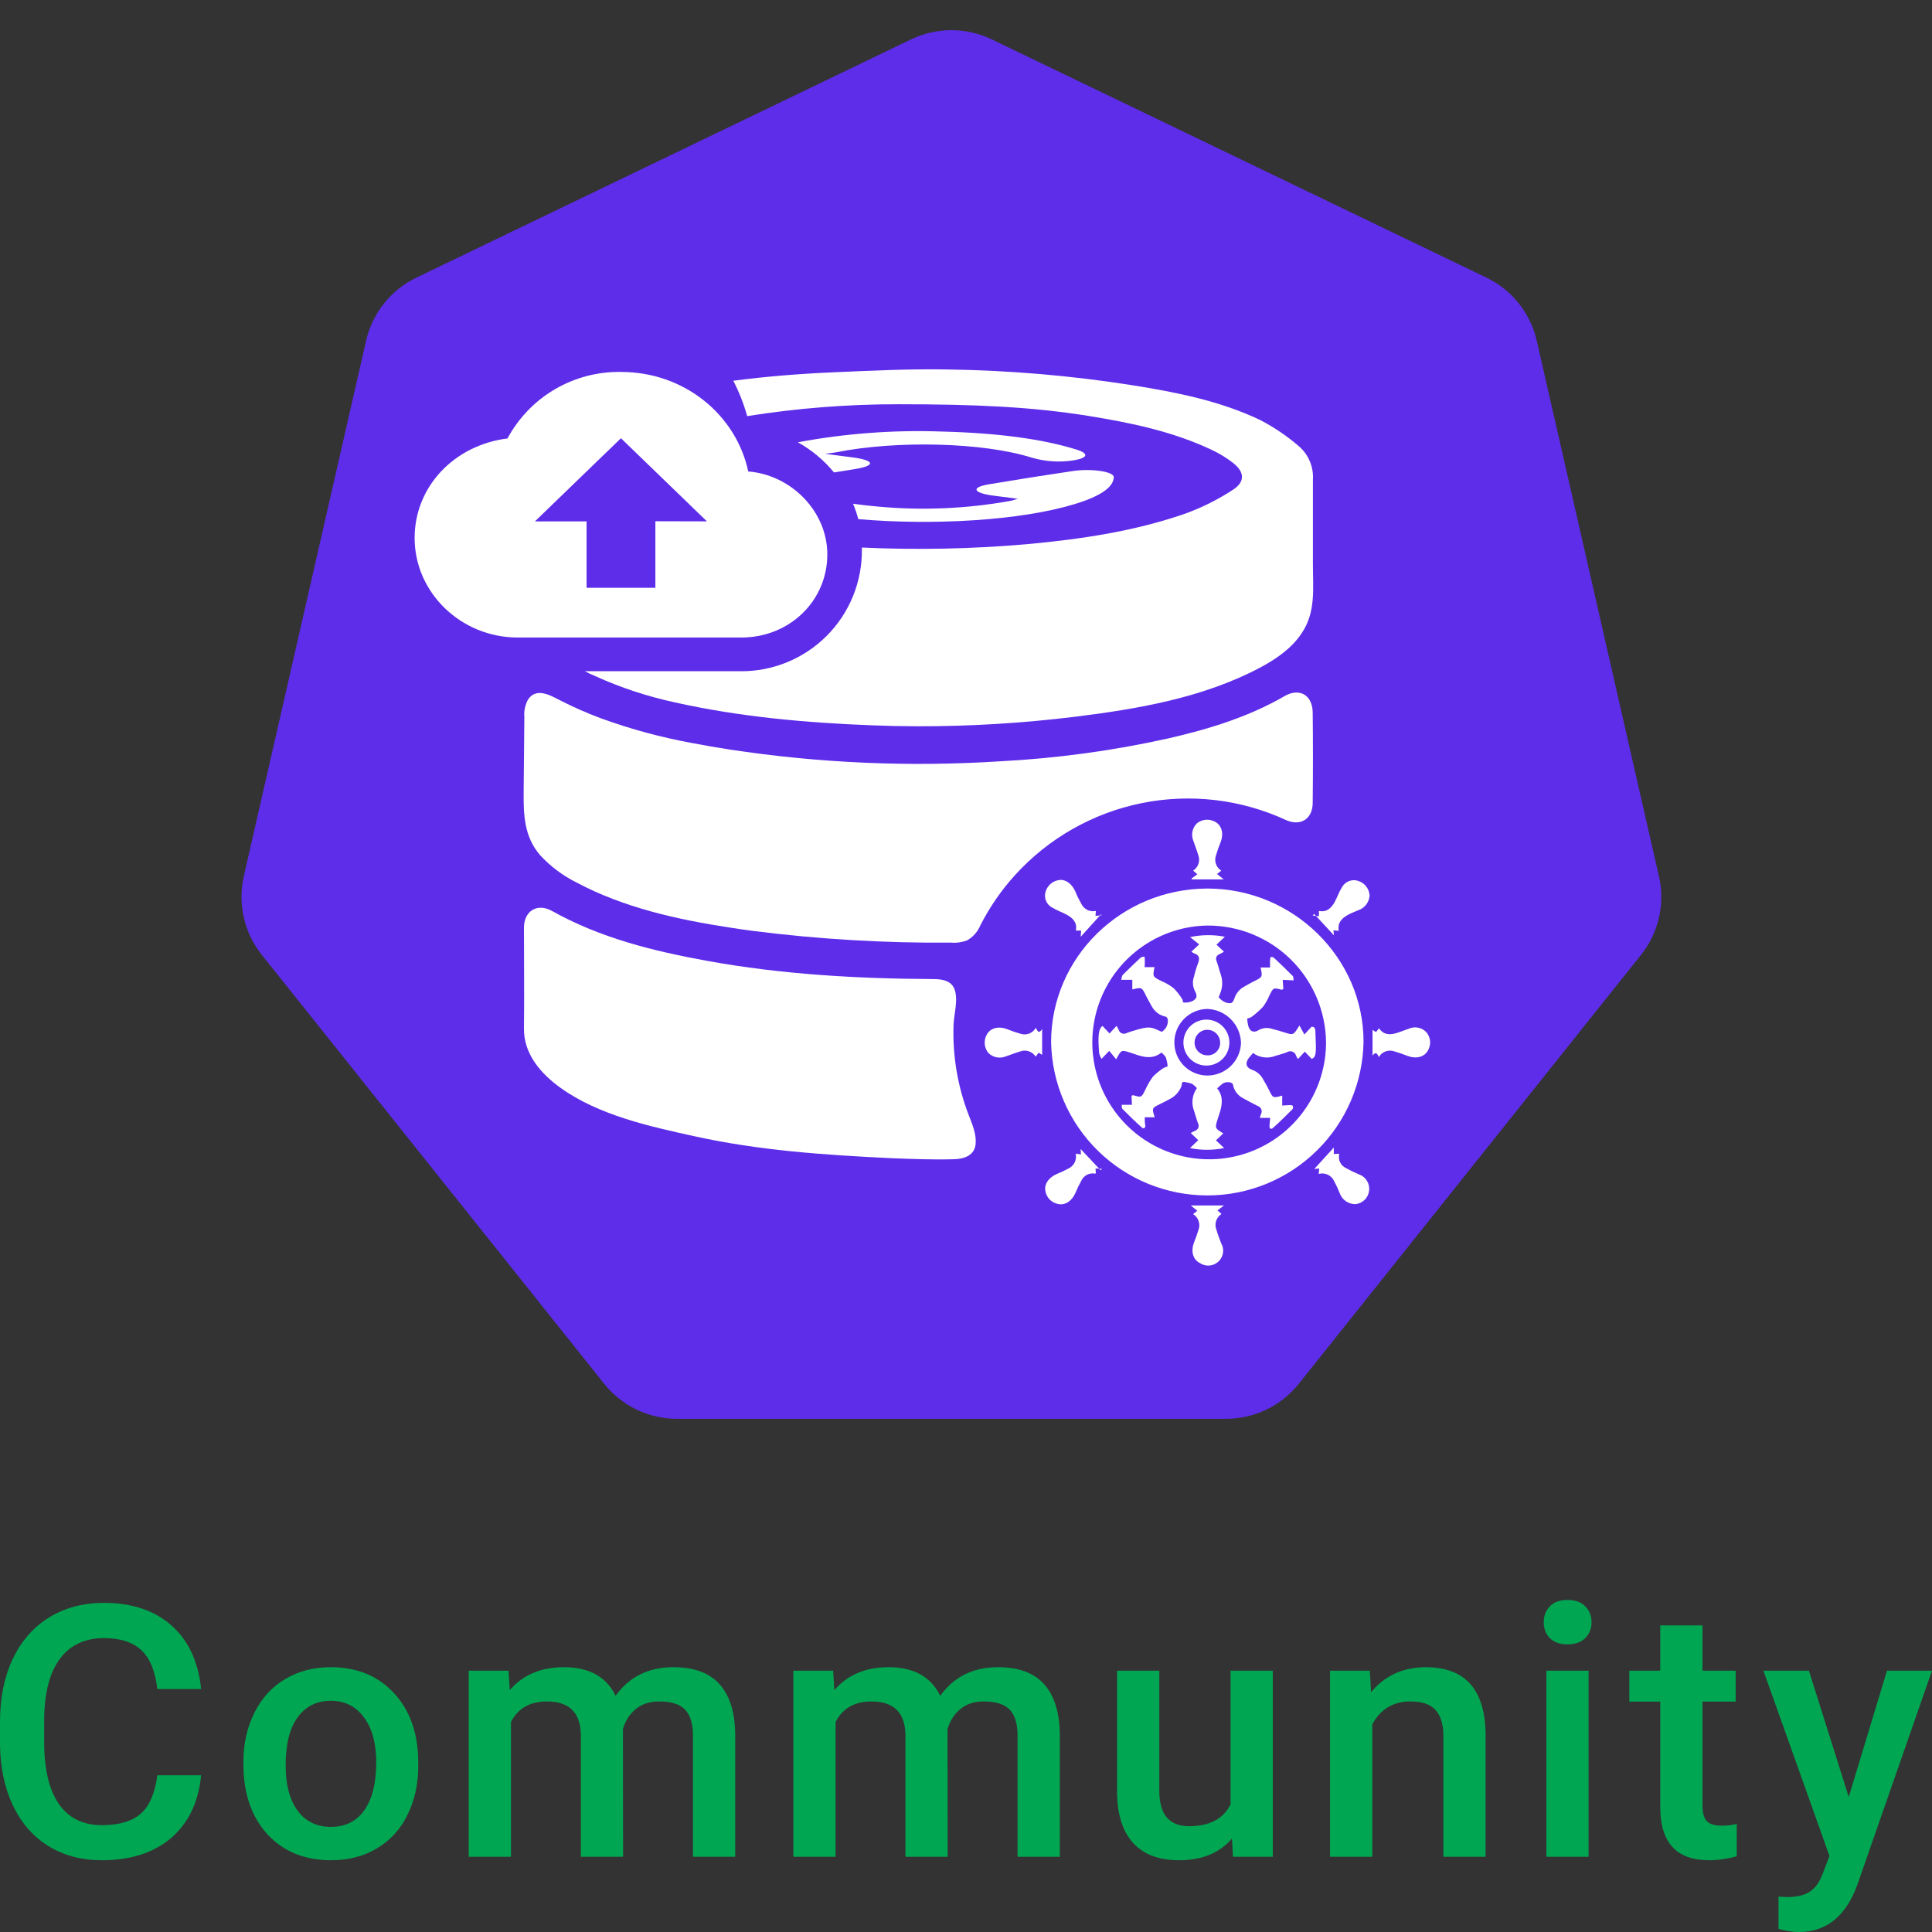 <svg xmlns="http://www.w3.org/2000/svg" width="64" height="64" fill="none" viewBox="0 0 64 64"><rect x="0" y="0" width="64" height="64" fill="#333333" stroke="none"/><path fill="#5E2DEA" d="M30.18 1.305L13.794 9.197C13.377 9.397 13.01 9.689 12.722 10.051C12.433 10.413 12.23 10.836 12.127 11.287L8.079 29.018C7.974 29.471 7.974 29.941 8.077 30.394C8.18 30.847 8.384 31.271 8.674 31.633L20.02 45.846C20.309 46.206 20.676 46.497 21.093 46.697C21.51 46.897 21.966 47 22.429 47H40.61C41.072 47.001 41.529 46.897 41.946 46.697C42.363 46.498 42.73 46.207 43.019 45.846L54.359 31.633C54.648 31.272 54.852 30.849 54.955 30.398C55.058 29.947 55.058 29.478 54.954 29.026L50.907 11.287C50.804 10.836 50.6 10.413 50.312 10.051C50.023 9.689 49.657 9.397 49.24 9.197L32.854 1.305C32.437 1.104 31.98 1 31.517 1C31.054 1 30.597 1.104 30.18 1.305V1.305Z"/><path fill="#fff" d="M17.355 25.351L17.37 23.762C17.352 23.559 17.393 23.356 17.489 23.177C17.754 22.776 18.191 23.012 18.509 23.177C18.971 23.415 19.448 23.626 19.936 23.806C20.908 24.158 21.909 24.428 22.926 24.614C23.335 24.693 23.751 24.763 24.156 24.827C27.124 25.28 30.132 25.412 33.127 25.219C35.001 25.122 36.864 24.869 38.695 24.462C40.039 24.154 41.353 23.754 42.559 23.056C43.053 22.774 43.479 23.03 43.485 23.605C43.496 24.601 43.496 25.597 43.485 26.594C43.485 27.134 43.076 27.383 42.593 27.162C41.099 26.473 39.425 26.279 37.813 26.606C36.201 26.934 34.735 27.767 33.629 28.983C33.171 29.487 32.783 30.049 32.475 30.655C32.388 30.864 32.235 31.038 32.039 31.15C31.87 31.215 31.689 31.241 31.508 31.226C29.315 31.244 27.122 31.114 24.946 30.838C24.689 30.804 24.43 30.767 24.171 30.726C22.425 30.459 20.669 30.067 19.114 29.242C18.653 29.015 18.238 28.704 17.889 28.326C17.354 27.701 17.34 26.974 17.347 26.192L17.355 25.351Z"/><path fill="#fff" d="M29.502 38.365C27.319 38.26 25.149 38.113 23.006 37.64C21.505 37.31 19.824 36.942 18.554 36.026C17.911 35.561 17.347 34.909 17.357 34.072C17.37 32.959 17.357 31.846 17.357 30.731C17.357 30.177 17.797 29.907 18.277 30.172C19.881 31.071 21.631 31.503 23.418 31.829C25.899 32.28 28.402 32.42 30.917 32.433C31.186 32.433 31.5 32.476 31.613 32.754C31.753 33.101 31.603 33.579 31.588 33.937C31.55 34.962 31.721 35.985 32.091 36.942C32.206 37.236 32.346 37.564 32.32 37.886C32.287 38.281 31.936 38.393 31.593 38.401C30.902 38.42 30.203 38.393 29.502 38.365Z"/><path fill="#fff" d="M34.819 34.524C34.819 31.721 37.137 29.44 39.996 29.434C42.831 29.434 45.169 31.722 45.169 34.511C45.146 35.867 44.592 37.16 43.625 38.112C42.659 39.064 41.357 39.599 40 39.6C38.644 39.602 37.34 39.071 36.371 38.122C35.402 37.172 34.845 35.88 34.819 34.524V34.524ZM39.996 30.66C39.233 30.672 38.49 30.909 37.862 31.342C37.233 31.774 36.746 32.383 36.462 33.091C36.178 33.8 36.11 34.576 36.266 35.324C36.422 36.071 36.796 36.755 37.34 37.29C37.883 37.826 38.574 38.188 39.323 38.333C40.072 38.477 40.848 38.397 41.552 38.102C42.256 37.807 42.857 37.311 43.279 36.675C43.702 36.04 43.927 35.294 43.927 34.53C43.916 33.497 43.497 32.51 42.76 31.784C42.023 31.059 41.03 30.655 39.996 30.66V30.66Z"/><path fill="#fff" d="M39.476 29.098L39.664 28.961L39.525 28.84C39.61 28.785 39.673 28.703 39.703 28.606C39.733 28.51 39.728 28.406 39.69 28.313C39.645 28.159 39.584 28.011 39.533 27.859C39.492 27.761 39.48 27.653 39.501 27.549C39.521 27.444 39.573 27.349 39.649 27.274C39.731 27.207 39.832 27.166 39.938 27.156C40.044 27.146 40.15 27.168 40.244 27.218C40.473 27.335 40.547 27.61 40.43 27.909C40.379 28.041 40.328 28.174 40.29 28.311C40.25 28.405 40.245 28.509 40.275 28.607C40.306 28.704 40.369 28.787 40.455 28.842L40.316 28.952L40.536 29.131H39.476V29.098Z"/><path fill="#fff" d="M39.523 40.22L39.662 40.108L39.444 39.932H40.547L40.33 40.096L40.463 40.215C40.378 40.27 40.314 40.352 40.284 40.449C40.254 40.545 40.259 40.65 40.298 40.743C40.339 40.891 40.399 41.035 40.45 41.178C40.507 41.275 40.53 41.389 40.514 41.5C40.498 41.612 40.444 41.714 40.362 41.791C40.279 41.868 40.173 41.915 40.061 41.923C39.949 41.931 39.837 41.901 39.744 41.838C39.513 41.721 39.441 41.444 39.558 41.147C39.609 41.015 39.66 40.881 39.7 40.745C39.737 40.65 39.739 40.546 39.707 40.45C39.675 40.354 39.61 40.273 39.523 40.22V40.22Z"/><path fill="#fff" d="M35.634 38.217L35.808 38.243L35.798 38.063L36.458 38.764L36.508 38.723L36.291 38.706L36.301 38.863C36.301 38.863 36.285 38.88 36.278 38.878C36.187 38.86 36.093 38.873 36.01 38.915C35.928 38.957 35.861 39.025 35.822 39.109C35.747 39.243 35.681 39.382 35.622 39.524C35.505 39.782 35.301 39.922 35.081 39.89C34.964 39.875 34.855 39.82 34.772 39.736C34.69 39.651 34.638 39.541 34.625 39.424C34.598 39.209 34.747 39.005 35.005 38.891C35.137 38.838 35.266 38.777 35.391 38.71C35.482 38.668 35.556 38.596 35.6 38.507C35.645 38.417 35.656 38.314 35.634 38.217V38.217Z"/><path fill="#fff" d="M43.685 38.888L43.701 38.707L43.536 38.725L44.184 38.014V38.228L44.349 38.219C44.349 38.228 44.364 38.238 44.362 38.247C44.343 38.334 44.354 38.426 44.394 38.506C44.433 38.587 44.499 38.652 44.58 38.69C44.719 38.769 44.863 38.839 45.01 38.9C45.12 38.936 45.214 39.01 45.277 39.107C45.34 39.205 45.367 39.321 45.355 39.436C45.343 39.551 45.292 39.659 45.211 39.741C45.129 39.824 45.022 39.876 44.907 39.889C44.789 39.892 44.673 39.856 44.577 39.788C44.481 39.72 44.41 39.622 44.374 39.51C44.321 39.377 44.261 39.249 44.193 39.124C44.15 39.03 44.075 38.955 43.982 38.912C43.889 38.869 43.784 38.86 43.685 38.888Z"/><path fill="#fff" d="M43.485 30.328L43.691 30.352V30.176C43.96 30.229 44.109 30.072 44.221 29.864C44.305 29.709 44.362 29.534 44.456 29.389C44.507 29.298 44.587 29.227 44.685 29.188C44.782 29.15 44.89 29.147 44.989 29.18C45.094 29.212 45.186 29.275 45.254 29.361C45.322 29.446 45.362 29.551 45.37 29.66C45.364 29.771 45.324 29.877 45.257 29.966C45.189 30.054 45.096 30.12 44.991 30.154C44.885 30.201 44.778 30.24 44.677 30.293C44.461 30.405 44.3 30.557 44.348 30.834L44.171 30.819L44.189 30.984L43.53 30.273L43.485 30.328Z"/><path fill="#fff" d="M36.303 30.176L36.29 30.341L36.499 30.319L36.47 30.291L35.8 31.031L35.814 30.825H35.639C35.692 30.565 35.543 30.415 35.342 30.304C35.177 30.217 35.012 30.158 34.847 30.06C34.758 30.012 34.688 29.934 34.649 29.84C34.611 29.746 34.605 29.642 34.635 29.544C34.664 29.439 34.724 29.345 34.808 29.274C34.891 29.204 34.994 29.161 35.103 29.15C35.316 29.13 35.515 29.284 35.627 29.544C35.682 29.682 35.748 29.815 35.822 29.943C35.864 30.031 35.935 30.101 36.022 30.143C36.109 30.186 36.209 30.197 36.303 30.176V30.176Z"/><path fill="#fff" d="M45.675 35.018C45.627 34.898 45.574 34.824 45.467 34.969V34.116L45.583 34.189L45.683 34.062C45.823 34.275 46.024 34.289 46.244 34.227C46.39 34.184 46.532 34.121 46.677 34.074C46.775 34.032 46.884 34.022 46.988 34.045C47.092 34.068 47.186 34.123 47.258 34.202C47.325 34.285 47.366 34.387 47.374 34.493C47.382 34.6 47.357 34.707 47.302 34.799C47.183 35.018 46.911 35.087 46.623 34.977C46.48 34.92 46.334 34.87 46.186 34.827C46.092 34.794 45.989 34.795 45.896 34.83C45.802 34.865 45.724 34.931 45.675 35.018V35.018Z"/><path fill="#fff" d="M34.313 34.047C34.369 34.156 34.412 34.26 34.522 34.088V34.944L34.407 34.873L34.306 35.002C34.252 34.916 34.169 34.852 34.072 34.822C33.975 34.792 33.871 34.797 33.777 34.837C33.624 34.88 33.477 34.941 33.325 34.992C33.228 35.033 33.12 35.045 33.016 35.025C32.911 35.005 32.815 34.955 32.74 34.88C32.673 34.797 32.632 34.697 32.621 34.591C32.611 34.485 32.632 34.379 32.682 34.285C32.801 34.052 33.071 33.98 33.37 34.095C33.507 34.151 33.648 34.199 33.79 34.24C33.886 34.275 33.991 34.275 34.087 34.24C34.183 34.204 34.263 34.136 34.313 34.047V34.047Z"/><path fill="#fff" d="M38.486 34.181C38.553 34.14 38.607 34.081 38.642 34.011C38.677 33.941 38.693 33.863 38.686 33.785C38.686 33.747 38.648 33.686 38.618 33.679C38.519 33.66 38.425 33.618 38.344 33.558C38.264 33.497 38.197 33.419 38.15 33.33C38.087 33.214 38.02 33.101 37.962 32.983C37.824 32.7 37.825 32.7 37.509 32.776V32.458H37.141C37.161 32.392 37.162 32.324 37.195 32.293C37.388 32.096 37.588 31.909 37.787 31.722C37.815 31.696 37.87 31.699 37.911 31.688C37.919 31.73 37.923 31.772 37.924 31.814C37.924 31.885 37.924 31.956 37.916 32.037H38.246C38.18 32.355 38.181 32.352 38.471 32.497C38.614 32.557 38.748 32.635 38.87 32.728C38.98 32.836 39.076 32.957 39.157 33.087C39.182 33.122 39.187 33.209 39.2 33.209C39.295 33.218 39.39 33.206 39.479 33.173C39.644 33.091 39.68 33.008 39.583 32.828C39.545 32.755 39.523 32.675 39.518 32.593C39.513 32.51 39.525 32.428 39.553 32.35C39.587 32.2 39.632 32.051 39.687 31.907C39.754 31.742 39.723 31.631 39.547 31.577C39.518 31.562 39.491 31.544 39.466 31.524L39.723 31.285L39.421 31.043C39.801 30.961 40.194 30.957 40.575 31.031L40.297 31.294L40.546 31.528L40.401 31.607C40.377 31.614 40.355 31.626 40.337 31.643C40.319 31.659 40.304 31.68 40.295 31.702C40.286 31.725 40.282 31.75 40.283 31.774C40.285 31.799 40.291 31.823 40.303 31.844C40.358 31.994 40.394 32.153 40.447 32.303C40.508 32.502 40.499 32.716 40.42 32.909C40.406 32.957 40.361 33.031 40.376 33.044C40.438 33.117 40.517 33.174 40.605 33.209C40.788 33.261 40.837 33.244 40.902 33.044C40.961 32.884 41.079 32.752 41.232 32.675C41.329 32.616 41.431 32.561 41.533 32.51C41.825 32.365 41.827 32.367 41.759 32.05H42.072C42.072 31.974 42.072 31.894 42.072 31.813C42.075 31.776 42.081 31.739 42.089 31.702C42.125 31.702 42.175 31.702 42.198 31.726C42.41 31.923 42.619 32.125 42.824 32.331C42.851 32.359 42.843 32.42 42.852 32.476L42.493 32.458L42.511 32.764C42.478 32.777 42.467 32.789 42.458 32.786C42.178 32.713 42.18 32.715 42.048 32.982C41.993 33.114 41.922 33.238 41.837 33.353C41.72 33.477 41.591 33.591 41.453 33.691C41.415 33.722 41.316 33.73 41.317 33.745C41.319 33.845 41.336 33.943 41.368 34.037C41.436 34.202 41.578 34.202 41.698 34.121C41.768 34.083 41.845 34.061 41.925 34.055C42.004 34.049 42.084 34.061 42.158 34.088C42.298 34.121 42.435 34.162 42.57 34.207C42.846 34.293 42.846 34.294 43.045 33.971L43.21 34.268L43.448 34.011C43.578 34.011 43.571 34.111 43.575 34.204C43.608 34.932 43.598 35.007 43.453 35.078L43.223 34.837L42.997 35.082C42.974 35.048 42.953 35.012 42.935 34.975C42.927 34.945 42.912 34.916 42.892 34.892C42.871 34.869 42.845 34.85 42.816 34.838C42.786 34.827 42.755 34.822 42.723 34.825C42.692 34.828 42.661 34.838 42.635 34.855C42.508 34.906 42.373 34.939 42.242 34.98C42.121 35.027 41.99 35.042 41.862 35.025C41.733 35.008 41.611 34.958 41.507 34.881C41.477 34.918 41.453 34.949 41.426 34.977C41.233 35.186 41.245 35.359 41.494 35.445C41.649 35.503 41.777 35.618 41.85 35.767C41.919 35.877 41.98 35.994 42.039 36.113C42.17 36.378 42.168 36.38 42.475 36.293V36.622C42.562 36.622 42.64 36.608 42.724 36.608C42.758 36.608 42.811 36.608 42.824 36.637C42.832 36.654 42.835 36.673 42.833 36.692C42.831 36.711 42.825 36.729 42.814 36.744C42.605 36.954 42.394 37.163 42.173 37.361C42.104 37.424 42.044 37.392 42.054 37.287C42.064 37.181 42.068 37.122 42.076 37.031H41.733C41.751 36.974 41.759 36.936 41.774 36.901C41.787 36.877 41.794 36.85 41.795 36.823C41.797 36.795 41.792 36.768 41.781 36.743C41.771 36.718 41.755 36.695 41.734 36.677C41.714 36.659 41.69 36.645 41.664 36.637C41.489 36.551 41.319 36.458 41.149 36.364C41.069 36.318 41 36.255 40.947 36.18C40.894 36.104 40.858 36.018 40.843 35.927C40.823 35.838 40.61 35.818 40.498 35.899C40.44 35.941 40.389 35.994 40.32 36.055C40.544 36.331 40.485 36.627 40.383 36.927C40.366 36.975 40.351 37.025 40.336 37.074C40.242 37.373 40.242 37.373 40.523 37.546L40.28 37.775L40.551 38.031C40.178 38.108 39.793 38.108 39.42 38.031L39.693 37.77L39.444 37.531C39.509 37.498 39.542 37.478 39.576 37.463C39.603 37.456 39.627 37.443 39.648 37.425C39.668 37.407 39.684 37.384 39.695 37.359C39.705 37.333 39.709 37.306 39.708 37.279C39.706 37.251 39.697 37.225 39.683 37.201C39.634 37.072 39.601 36.939 39.558 36.809C39.508 36.684 39.49 36.549 39.506 36.415C39.522 36.282 39.571 36.155 39.649 36.045C39.6 35.99 39.545 35.941 39.484 35.9C39.412 35.875 39.337 35.857 39.261 35.846C39.126 35.811 39.161 35.913 39.136 35.984C39.062 36.174 38.918 36.328 38.734 36.415C38.628 36.471 38.523 36.53 38.415 36.58C38.157 36.708 38.155 36.708 38.251 37.01H37.921C37.921 37.1 37.921 37.186 37.937 37.272C37.954 37.358 37.889 37.409 37.822 37.348C37.601 37.15 37.388 36.942 37.179 36.731C37.154 36.705 37.164 36.644 37.157 36.598H37.497L37.484 36.296C37.52 36.286 37.532 36.278 37.542 36.281C37.812 36.359 37.809 36.357 37.932 36.116C38.002 35.959 38.087 35.81 38.188 35.671C38.295 35.56 38.415 35.462 38.546 35.379C38.585 35.351 38.678 35.336 38.678 35.322C38.673 35.222 38.653 35.125 38.62 35.031C38.597 34.972 38.534 34.929 38.477 34.866C38.133 35.142 37.781 34.983 37.431 34.866C37.144 34.776 37.144 34.774 36.974 35.091L36.745 34.81L36.491 35.076C36.455 35.02 36.428 34.958 36.412 34.893C36.361 34.314 36.392 34.068 36.524 33.986L36.754 34.235L36.988 33.983C37.021 34.044 37.042 34.077 37.057 34.111C37.064 34.138 37.077 34.162 37.095 34.183C37.114 34.203 37.136 34.219 37.161 34.23C37.186 34.241 37.214 34.245 37.241 34.244C37.268 34.242 37.295 34.235 37.319 34.222C37.446 34.172 37.58 34.136 37.711 34.098C38.142 33.974 38.201 34.063 38.486 34.181ZM39.987 33.422C39.698 33.429 39.424 33.548 39.221 33.753C39.019 33.959 38.904 34.235 38.902 34.523C38.901 34.668 38.928 34.811 38.982 34.945C39.036 35.079 39.117 35.201 39.218 35.303C39.32 35.406 39.441 35.488 39.574 35.543C39.708 35.599 39.85 35.628 39.995 35.628C40.284 35.628 40.561 35.517 40.769 35.316C40.977 35.116 41.099 34.843 41.11 34.555C41.104 34.257 40.984 33.973 40.773 33.762C40.563 33.55 40.28 33.429 39.982 33.422H39.987Z"/><path fill="#fff" d="M40.006 33.777C40.202 33.788 40.386 33.874 40.52 34.017C40.654 34.16 40.727 34.349 40.725 34.545C40.723 34.741 40.646 34.929 40.509 35.069C40.372 35.21 40.186 35.292 39.99 35.298C39.887 35.302 39.785 35.285 39.688 35.247C39.593 35.21 39.505 35.154 39.431 35.082C39.358 35.01 39.3 34.924 39.26 34.829C39.221 34.734 39.201 34.632 39.202 34.529C39.203 34.426 39.225 34.324 39.267 34.23C39.308 34.136 39.368 34.051 39.443 33.981C39.519 33.91 39.607 33.856 39.704 33.821C39.801 33.786 39.904 33.771 40.006 33.777V33.777ZM40.419 34.54C40.419 34.456 40.395 34.374 40.349 34.304C40.303 34.234 40.237 34.179 40.16 34.147C40.083 34.114 39.998 34.105 39.915 34.12C39.833 34.136 39.757 34.176 39.697 34.235C39.638 34.294 39.597 34.369 39.58 34.451C39.563 34.533 39.571 34.618 39.602 34.696C39.633 34.773 39.687 34.84 39.757 34.887C39.826 34.934 39.908 34.96 39.992 34.96C40.048 34.962 40.105 34.953 40.158 34.932C40.211 34.911 40.259 34.88 40.299 34.839C40.339 34.799 40.37 34.751 40.391 34.698C40.411 34.645 40.421 34.589 40.419 34.532V34.54Z"/><path fill="#fff" d="M43.492 18.684C43.492 17.752 43.492 16.82 43.492 15.889C43.505 15.686 43.472 15.483 43.395 15.295C43.319 15.107 43.201 14.939 43.05 14.802C42.653 14.456 42.215 14.158 41.748 13.915C40.409 13.276 38.965 12.994 37.509 12.761C35.477 12.441 33.426 12.267 31.37 12.239C30.11 12.217 28.849 12.278 27.59 12.334C26.486 12.382 25.388 12.469 24.292 12.613C24.485 12.987 24.639 13.38 24.752 13.785C26.407 13.521 28.08 13.39 29.756 13.391C32.307 13.391 34.191 13.477 36.058 13.778C37.459 14.004 38.849 14.291 40.145 14.905C40.394 15.021 40.63 15.166 40.847 15.335C41.236 15.64 41.251 15.966 40.831 16.232C40.345 16.549 39.824 16.809 39.279 17.009C37.57 17.605 35.791 17.864 33.992 18.029C32.182 18.186 30.365 18.222 28.551 18.138C28.551 18.161 28.551 18.182 28.551 18.204C28.556 18.734 28.456 19.26 28.256 19.751C28.056 20.242 27.76 20.688 27.385 21.064C27.011 21.439 26.565 21.736 26.074 21.937C25.584 22.138 25.058 22.24 24.528 22.235H19.373C19.489 22.294 19.606 22.352 19.725 22.4C20.568 22.782 21.45 23.072 22.355 23.267C24.483 23.745 26.711 23.945 28.889 24.027C29.383 24.047 29.878 24.058 30.373 24.059C32.122 24.063 33.87 23.957 35.606 23.744C37.69 23.487 39.855 23.114 41.731 22.121C42.265 21.838 42.781 21.485 43.116 20.982C43.598 20.276 43.49 19.488 43.492 18.684Z"/><path fill="#fff" d="M35.599 16.699C36.457 16.438 36.89 16.136 36.895 15.805C36.895 15.622 36.158 15.511 35.538 15.604C34.59 15.744 33.659 15.891 32.753 16.044C32.148 16.148 32.242 16.329 32.895 16.417L33.72 16.522C33.616 16.552 33.555 16.575 33.479 16.591C32.029 16.853 30.55 16.917 29.083 16.781C28.786 16.756 28.513 16.723 28.259 16.687C28.328 16.853 28.386 17.023 28.432 17.197C30.902 17.411 33.807 17.246 35.599 16.699Z"/><path fill="#fff" d="M28.199 15.146L27.332 15.033C27.535 15.005 27.629 14.997 27.701 14.982C29.708 14.582 32.572 14.652 34.178 15.16C34.63 15.293 35.107 15.323 35.573 15.248C36.034 15.17 36.082 15.027 35.67 14.896C34.545 14.543 33.052 14.342 31.189 14.295C29.594 14.239 27.998 14.358 26.43 14.651C26.888 14.906 27.294 15.245 27.627 15.65C27.853 15.614 28.082 15.579 28.306 15.541C29.037 15.427 28.979 15.243 28.199 15.146Z"/><path fill="#fff" d="M24.787 15.618C24.387 13.747 22.678 12.321 20.57 12.321C19.802 12.308 19.045 12.506 18.382 12.895C17.719 13.283 17.175 13.847 16.811 14.524C15.045 14.745 13.735 16.121 13.735 17.821C13.735 19.635 15.273 21.119 17.153 21.119H24.557C26.153 21.119 27.406 19.907 27.406 18.364C27.406 16.941 26.209 15.729 24.787 15.618ZM21.71 17.267V19.472H19.431V17.271H17.721L20.57 14.517L23.418 17.271L21.71 17.267Z"/><path fill="#00A651" d="M6.662 58.808C6.578 59.693 6.248 60.385 5.672 60.882C5.096 61.376 4.33 61.623 3.374 61.623C2.706 61.623 2.117 61.468 1.607 61.156C1.1 60.841 0.708 60.394 0.432 59.817C0.155 59.239 0.012 58.568 0 57.805V57.029C0 56.247 0.14 55.557 0.42 54.961C0.701 54.364 1.102 53.904 1.624 53.581C2.15 53.258 2.756 53.097 3.443 53.097C4.369 53.097 5.113 53.346 5.678 53.843C6.242 54.341 6.57 55.044 6.662 55.952H5.211C5.142 55.356 4.965 54.926 4.681 54.664C4.401 54.398 3.988 54.265 3.443 54.265C2.81 54.265 2.322 54.495 1.981 54.955C1.643 55.411 1.47 56.081 1.463 56.967V57.702C1.463 58.599 1.624 59.283 1.946 59.754C2.273 60.225 2.749 60.461 3.374 60.461C3.946 60.461 4.376 60.333 4.664 60.079C4.952 59.824 5.134 59.401 5.211 58.808H6.662Z"/><path fill="#00A651" d="M8.063 58.369C8.063 57.765 8.184 57.221 8.426 56.739C8.668 56.252 9.008 55.88 9.445 55.622C9.883 55.36 10.386 55.228 10.954 55.228C11.795 55.228 12.476 55.496 12.998 56.032C13.524 56.568 13.808 57.278 13.85 58.164L13.856 58.489C13.856 59.096 13.737 59.64 13.499 60.119C13.265 60.597 12.927 60.968 12.486 61.23C12.048 61.492 11.541 61.623 10.966 61.623C10.086 61.623 9.382 61.334 8.852 60.757C8.326 60.176 8.063 59.402 8.063 58.437V58.369ZM9.463 58.489C9.463 59.123 9.595 59.621 9.86 59.982C10.125 60.339 10.493 60.518 10.966 60.518C11.438 60.518 11.804 60.335 12.065 59.971C12.33 59.606 12.463 59.072 12.463 58.369C12.463 57.746 12.326 57.252 12.054 56.887C11.785 56.522 11.418 56.34 10.954 56.34C10.497 56.34 10.134 56.52 9.866 56.881C9.597 57.239 9.463 57.774 9.463 58.489Z"/><path fill="#00A651" d="M16.846 55.343L16.887 55.986C17.324 55.481 17.923 55.228 18.683 55.228C19.516 55.228 20.086 55.544 20.393 56.175C20.846 55.544 21.484 55.228 22.305 55.228C22.992 55.228 23.503 55.417 23.837 55.793C24.175 56.169 24.347 56.724 24.355 57.457V61.509H22.956V57.497C22.956 57.105 22.869 56.819 22.697 56.636C22.524 56.454 22.238 56.363 21.839 56.363C21.52 56.363 21.259 56.448 21.056 56.619C20.856 56.786 20.716 57.007 20.635 57.28L20.641 61.509H19.242V57.451C19.223 56.726 18.848 56.363 18.119 56.363C17.558 56.363 17.161 56.589 16.927 57.041V61.509H15.528V55.343H16.846Z"/><path fill="#00A651" d="M27.599 55.343L27.639 55.986C28.077 55.481 28.676 55.228 29.436 55.228C30.269 55.228 30.839 55.544 31.146 56.175C31.599 55.544 32.236 55.228 33.058 55.228C33.745 55.228 34.255 55.417 34.589 55.793C34.927 56.169 35.1 56.724 35.108 57.457V61.509H33.708V57.497C33.708 57.105 33.622 56.819 33.449 56.636C33.276 56.454 32.99 56.363 32.591 56.363C32.273 56.363 32.011 56.448 31.808 56.619C31.608 56.786 31.468 57.007 31.388 57.28L31.393 61.509H29.994V57.451C29.975 56.726 29.601 56.363 28.871 56.363C28.311 56.363 27.914 56.589 27.68 57.041V61.509H26.28V55.343H27.599Z"/><path fill="#00A651" d="M40.81 60.905C40.399 61.384 39.816 61.623 39.059 61.623C38.384 61.623 37.871 61.428 37.522 61.036C37.177 60.645 37.004 60.079 37.004 59.338V55.343H38.403V59.321C38.403 60.103 38.731 60.495 39.388 60.495C40.067 60.495 40.526 60.254 40.764 59.771V55.343H42.163V61.509H40.844L40.81 60.905Z"/><path fill="#00A651" d="M45.378 55.343L45.418 56.055C45.879 55.504 46.484 55.228 47.232 55.228C48.53 55.228 49.19 55.964 49.213 57.434V61.509H47.814V57.514C47.814 57.123 47.727 56.834 47.555 56.648C47.386 56.458 47.108 56.363 46.72 56.363C46.156 56.363 45.735 56.615 45.459 57.121V61.509H44.059V55.343H45.378Z"/><path fill="#00A651" d="M52.624 61.509H51.225V55.343H52.624V61.509ZM51.138 53.741C51.138 53.528 51.205 53.352 51.34 53.211C51.478 53.07 51.674 53 51.927 53C52.18 53 52.376 53.07 52.514 53.211C52.653 53.352 52.722 53.528 52.722 53.741C52.722 53.95 52.653 54.125 52.514 54.265C52.376 54.402 52.18 54.471 51.927 54.471C51.674 54.471 51.478 54.402 51.34 54.265C51.205 54.125 51.138 53.95 51.138 53.741Z"/><path fill="#00A651" d="M56.397 53.843V55.343H57.497V56.368H56.397V59.811C56.397 60.047 56.443 60.217 56.535 60.324C56.632 60.426 56.8 60.478 57.042 60.478C57.203 60.478 57.367 60.459 57.532 60.421V61.492C57.213 61.58 56.906 61.623 56.61 61.623C55.535 61.623 54.998 61.036 54.998 59.862V56.368H53.973V55.343H54.998V53.843H56.397Z"/><path fill="#00A651" d="M61.242 59.526L62.509 55.343H64L61.524 62.444C61.144 63.481 60.499 64 59.589 64C59.386 64 59.161 63.966 58.916 63.897V62.826L59.18 62.843C59.534 62.843 59.798 62.778 59.975 62.649C60.156 62.524 60.297 62.311 60.401 62.011L60.603 61.481L58.415 55.343H59.923L61.242 59.526Z"/></svg>